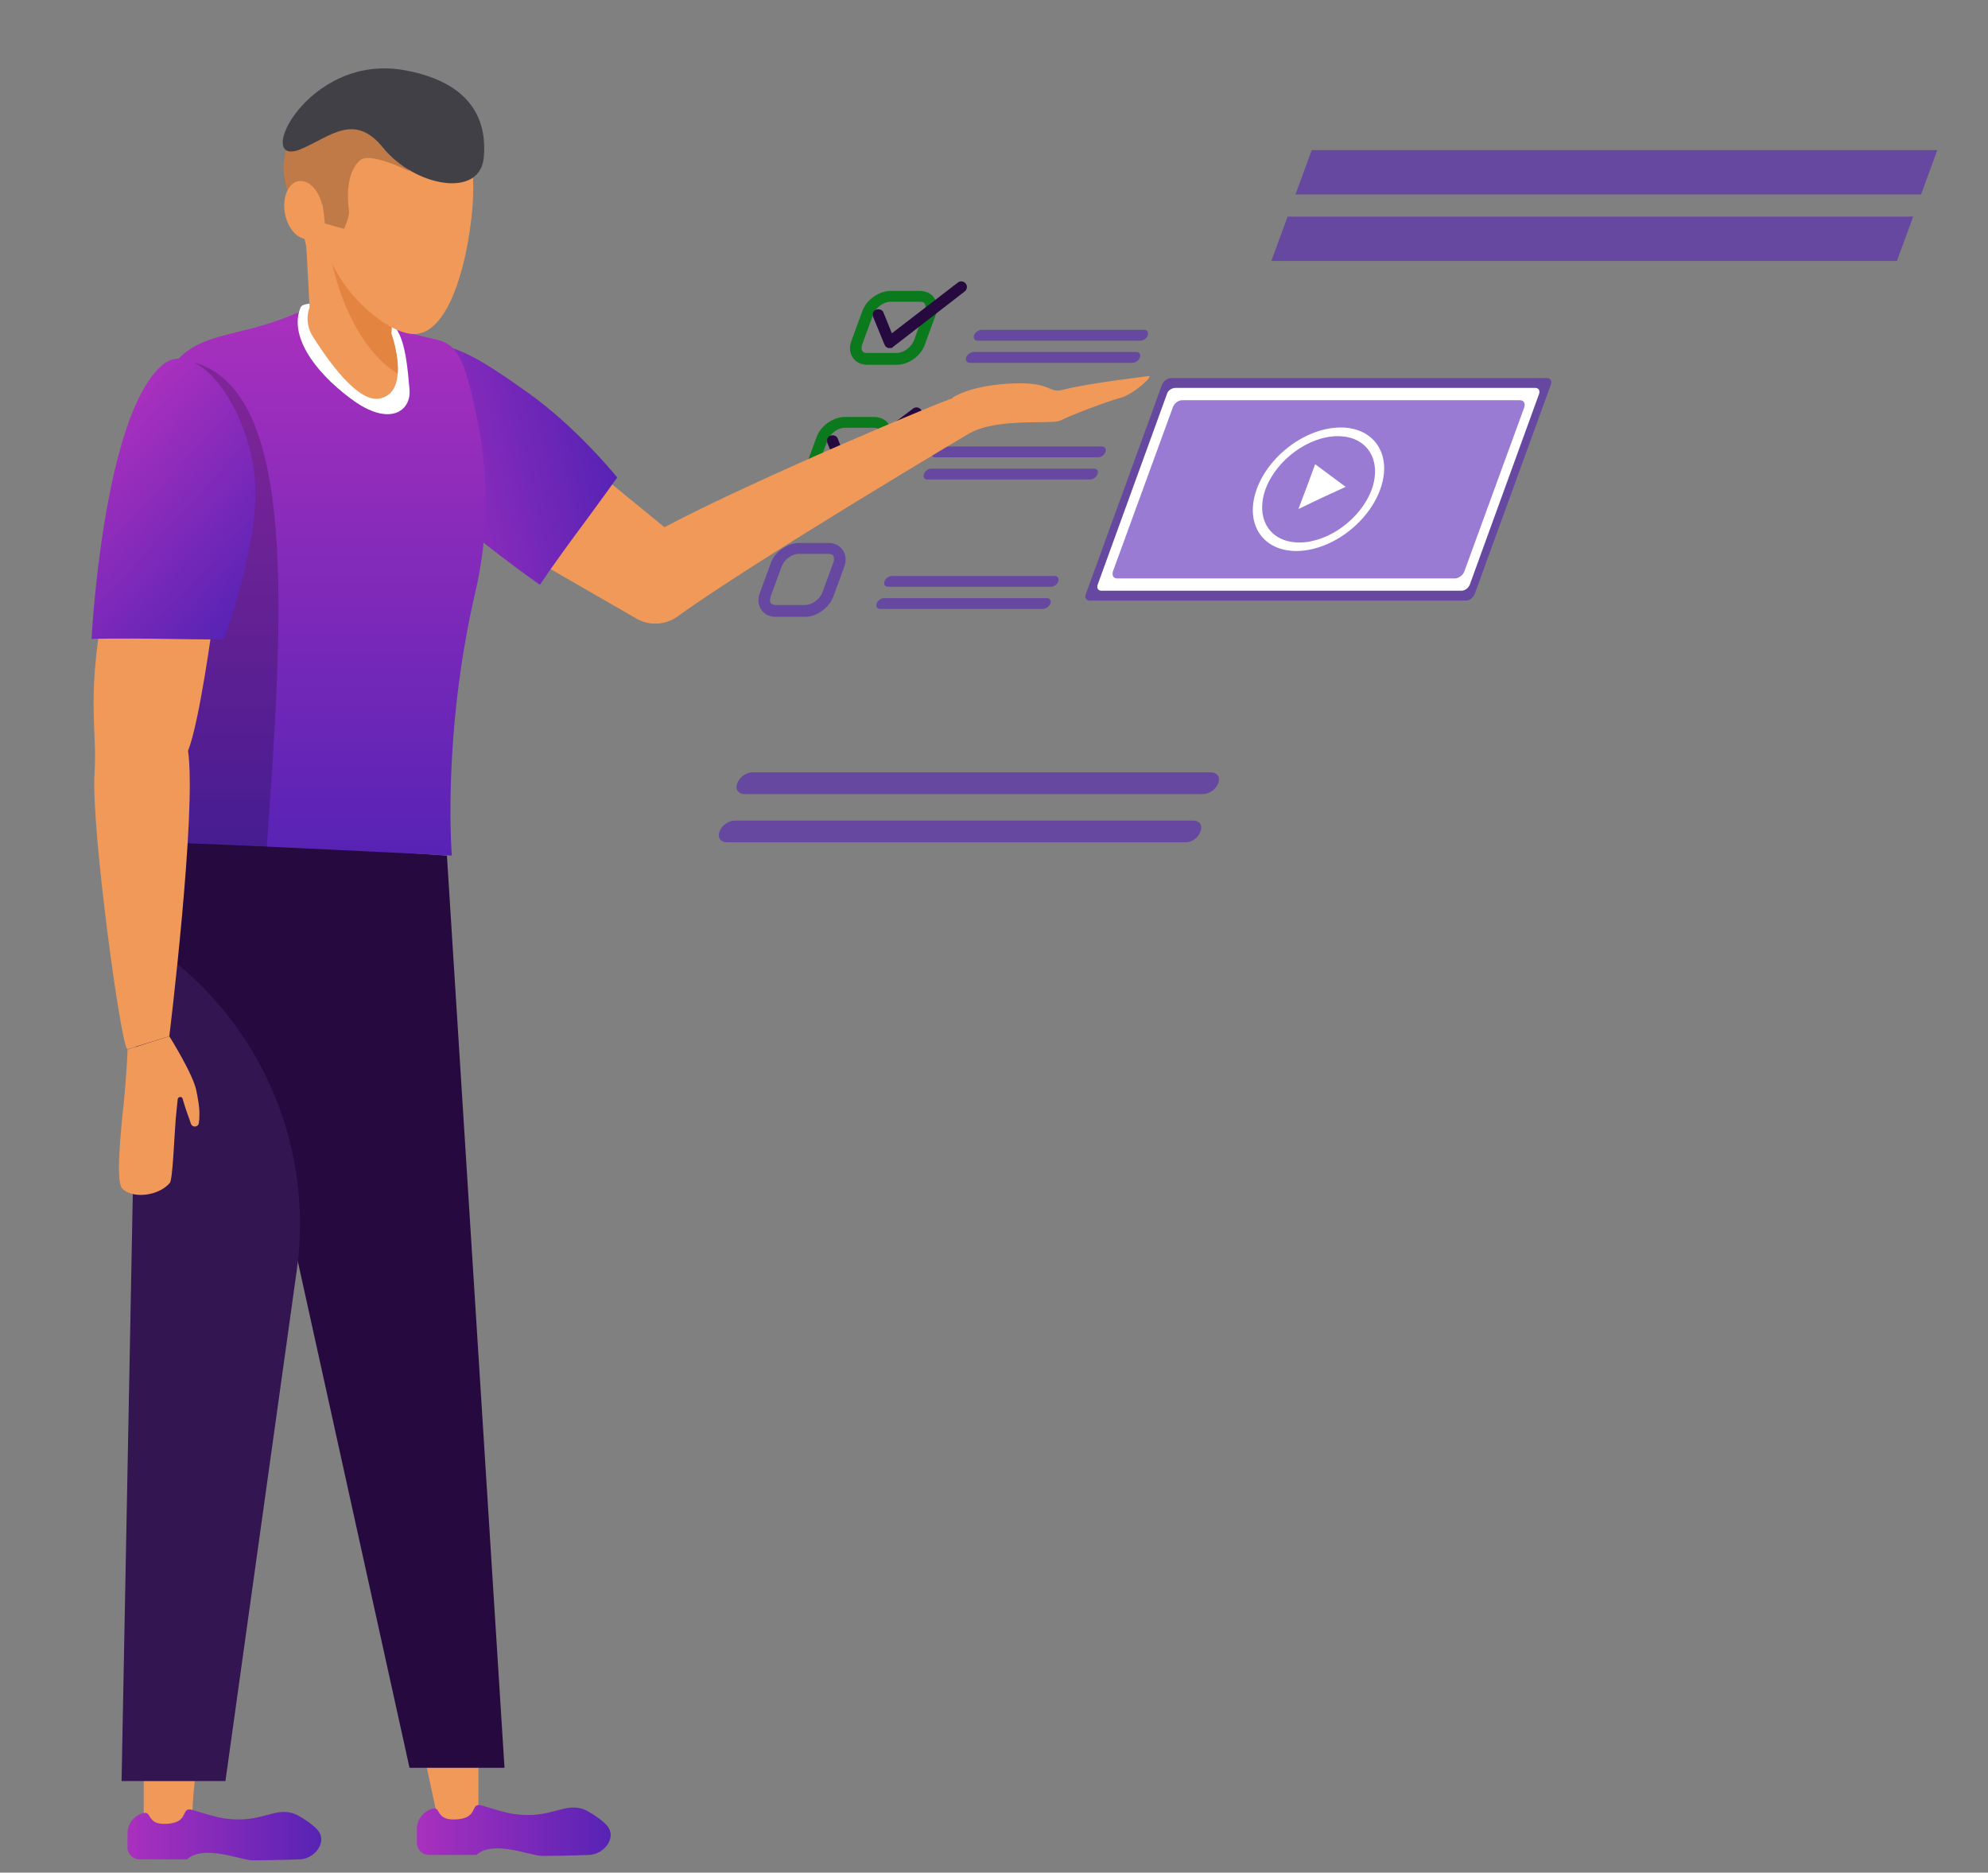 <svg xmlns="http://www.w3.org/2000/svg" viewBox="0 0 403.9 380.4" xml:space="preserve">
  <rect x="0" y="0" width="403.9" height="380.4" fill="#808080" stroke="none"/>
  <path opacity=".6" fill="#5723B5" d="M297.8 122h-76.4c-.7 0-1.1-.6-.8-1.3l15.5-42.6c.3-.7 1.1-1.3 1.8-1.3h76.4c.7 0 1.1.6.8 1.3l-15.5 42.6c-.3.7-1 1.3-1.8 1.3z"/>
  <path fill="#FFF" d="M296.9 120h-73.1c-.7 0-1-.5-.8-1.2L237.1 80c.2-.7 1-1.2 1.7-1.2h73.1c.7 0 1 .5.8 1.2l-14.1 38.8c-.3.7-1 1.2-1.7 1.2z"/>
  <path opacity=".6" fill="#5723B5" d="M295.6 117.5H227c-.8 0-1.1-.6-.9-1.4l12.2-33.4c.3-.8 1.1-1.4 1.9-1.4h68.6c.8 0 1.1.6.9 1.4l-12.2 33.4c-.3.8-1.2 1.4-1.9 1.4z"/>
  <ellipse transform="rotate(-39.843 267.868 99.425)" fill="#FFF" cx="267.9" cy="99.4" rx="15" ry="10.5"/>
  <path opacity=".6" fill="#5723B5" d="M278.7 99.4c-2.2 6-8.8 10.8-14.7 10.8-6 0-9-4.8-6.9-10.8 2.2-6 8.8-10.8 14.7-10.8 6 0 9 4.9 6.9 10.8z"/>
  <path fill="#FFF" d="m273.4 98.9-4.8 2.2-4.8 2.3 1.7-4.5 1.7-4.6 3.1 2.3z"/>
  <path fill="#0A7A1D" d="M182.2 74.1h-6c-1.2 0-2.3-.5-2.9-1.4-.7-1-.8-2.2-.3-3.5l2.2-6c.8-2.3 3.4-4.1 5.7-4.1h6c1.2 0 2.3.5 2.9 1.4.7 1 .8 2.2.3 3.5l-2.2 6c-.8 2.3-3.3 4.1-5.7 4.1zm-1.3-12.8c-1.4 0-3 1.2-3.5 2.6l-2.2 6c-.2.6-.2 1.1 0 1.4.2.4.7.4 1 .4h6c1.4 0 3-1.2 3.5-2.6l2.2-6c.2-.6.2-1.1 0-1.4-.2-.4-.7-.4-1-.4h-6zM172.9 99.7h-6c-1.2 0-2.3-.5-2.9-1.4-.7-1-.8-2.2-.3-3.5l2.2-6c.8-2.3 3.4-4.1 5.7-4.1h6c1.2 0 2.3.5 2.9 1.4.7 1 .8 2.2.3 3.5l-2.2 6c-.8 2.3-3.3 4.1-5.7 4.1zm-1.3-12.8c-1.4 0-3 1.2-3.5 2.6l-2.2 6c-.2.6-.2 1.1 0 1.4.2.3.7.4 1 .4h6c1.4 0 3-1.2 3.5-2.6l2.2-6c.2-.6.2-1.1 0-1.4-.2-.3-.7-.4-1-.4h-6z"/>
  <path opacity=".6" fill="#5723B5" d="M163.6 125.3h-6c-1.2 0-2.3-.5-2.9-1.4-.7-1-.8-2.2-.3-3.5l2.2-6c.8-2.3 3.4-4.1 5.7-4.1h6c1.2 0 2.3.5 2.9 1.4.7 1 .8 2.2.3 3.5l-2.2 6c-.8 2.2-3.3 4.1-5.7 4.1zm-1.3-12.8c-1.4 0-3 1.2-3.5 2.6l-2.2 6c-.2.6-.2 1.1 0 1.4.2.3.7.4 1 .4h6c1.4 0 3-1.2 3.5-2.6l2.2-6c.2-.6.2-1.1 0-1.4-.2-.3-.7-.4-1-.4h-6zM231.7 69.2h-33.1c-.6 0-.9-.5-.7-1.1.2-.6.9-1.1 1.5-1.1h33.1c.6 0 .9.5.7 1.1-.2.6-.8 1.1-1.5 1.1zM230.1 73.7H197c-.6 0-.9-.5-.7-1.1.2-.6.9-1.1 1.5-1.1h33.1c.6 0 .9.5.7 1.1-.2.6-.9 1.1-1.5 1.1zM223.1 92.9H190c-.6 0-.9-.5-.7-1.1.2-.6.9-1.1 1.5-1.1h33.1c.6 0 .9.5.7 1.1-.2.6-.9 1.1-1.5 1.1zM221.5 97.4h-33.1c-.6 0-.9-.5-.7-1.1.2-.6.9-1.1 1.5-1.1h33.1c.6 0 .9.5.7 1.1-.2.6-.9 1.1-1.5 1.1zM213.5 119.2h-33.1c-.6 0-.9-.5-.7-1.1.2-.6.9-1.1 1.5-1.1h33.1c.6 0 .9.5.7 1.1-.2.6-.8 1.1-1.5 1.1zM211.9 123.7h-33.1c-.6 0-.9-.5-.7-1.1.2-.6.9-1.1 1.5-1.1h33.1c.6 0 .9.5.7 1.1-.2.6-.9 1.1-1.5 1.1z"/>
  <path fill="#260A3F" d="M180.8 70.7h-.3c-.4-.1-.6-.3-.8-.7l-2.3-5.6c-.2-.6 0-1.3.6-1.5.6-.2 1.3 0 1.5.6l1.7 4.2 13.4-10.3c.5-.4 1.2-.3 1.6.2.4.5.3 1.2-.2 1.6l-14.6 11.3c-.1.2-.3.2-.6.2zM171.5 96.3h-.3c-.4-.1-.6-.3-.8-.7l-2.3-5.6c-.2-.6 0-1.3.6-1.5.6-.2 1.3 0 1.5.6l1.7 4.2L185.5 83c.5-.4 1.2-.3 1.6.2.4.5.3 1.2-.2 1.6l-14.6 11.3c-.3.1-.5.2-.8.2z"/>
  <path opacity=".6" fill="#5723B5" d="M390.3 39.5H263.2l3.3-9h127.1zM385.4 53H258.3l3.3-9h127.1zM244.5 161.3h-93.3c-1.2 0-1.9-1-1.4-2.2.4-1.2 1.8-2.2 3-2.2h93.3c1.2 0 1.9 1 1.4 2.2-.4 1.2-1.8 2.2-3 2.2zM240.9 171.1h-93.3c-1.2 0-1.9-1-1.4-2.2.4-1.2 1.8-2.2 3-2.2h93.3c1.2 0 1.9 1 1.4 2.2-.4 1.2-1.7 2.2-3 2.2z"/>
  <g>
    <path fill="#F09959" d="M29.2 355.1v16.7s9.9.5 9.9-3.5 1.3-13.2 1.3-13.2H29.2zM85.9 355.3l3.1 14.4s8.2 1 8.2 0v-16.3l-11.3 1.9z"/>
    <path fill="#260A3F" d="m90.8 173.8 11.7 185.3H83.2L60.5 256.2l-31.3-73.5 1.9-13z"/>
    <path fill="#321551" d="M60.3 258 45.8 361.8H24.7L28 189.3l7.3 5.9c18.8 15.1 28.3 38.9 25 62.8z"/>
    <path fill="#F09959" d="M193.9 80.8c1.3 0 5.1 6 5.1 6s-45.7 27.1-61.3 38.4c-2.5 1.8-5.8 2-8.5.4l-34-19.6 9.5-23.7 30.3 24.8c17.8-9.5 57.9-26.3 58.9-26.3z"/>
    <path fill="#F09959" d="M197.2 87.9c5.8-3.1 16.6-1.6 18.3-2.5 1.7-.9 9.4-3.9 12.2-4.6 2.6-.7 6.9-4.6 5.6-4.4-.6.1-11.9 1.4-17 2.7-3.6 1-2.2-1.6-10.8-1.2-8.6.4-12 2.9-12 2.9l3.7 7.1z"/>
    <linearGradient id="a" gradientUnits="userSpaceOnUse" x1="1508.949" y1="-734.003" x2="1533.947" y2="-690.704" gradientTransform="rotate(-71.838 1366.69 672.483)">
      <stop offset="0" style="stop-color:#aa30be"/>
      <stop offset="1" style="stop-color:#5723b5"/>
    </linearGradient>
    <path fill="url(#a)" d="M72.8 74.9c-12.9 9.3 36.9 43.9 36.9 43.9s2-3.2 9.6-13.4c3.1-4.2 6.1-8.4 6.1-8.4s-8.1-10.1-18.1-17.2c-13-9.2-21-14.7-34.5-4.9z"/>
    <linearGradient id="b" gradientUnits="userSpaceOnUse" x1="61.592" y1="62.401" x2="61.592" y2="173.822">
      <stop offset="0" style="stop-color:#aa30be"/>
      <stop offset="1" style="stop-color:#5723b5"/>
    </linearGradient>
    <path fill="url(#b)" d="M62.9 62.4c-18.9 9.3-27.7 1-33.6 26.3-5.9 25.3-5.9 64.4-2.8 82.2 20.9.6 65.3 2.9 65.3 2.9s-2-24.2 4.7-53.2c2.7-11.4 2.9-23.2.6-34.7C94.6 73.8 93.3 70 88.7 69c-7-1.6-25.8-6.6-25.8-6.6z"/>
    <path opacity=".2" d="m39.4 73.6-8.6 40-6.2 32.1c-.1 9.3.6 17.8 1.9 25.3.1.4 11.2.4 11.6.4 13.4.6 16.1.7 16.1.7 3.4-47.5 6.3-92.5-14.8-98.5z"/>
    <path fill="#FFF" d="M61.1 62.4C58.7 68 63.6 75.3 71.3 81c7.7 5.8 12.3 2.6 11.9-1.9-.4-4.5-.8-9.3-2.6-12.2-1.8-2.9-16-5.3-16-5.3s-3.1-.1-3.5.8z"/>
    <path fill="#F09959" d="m62.2 49.4.7 13c-.7 1.9-.5 4 .5 5.7 3 4.8 9.4 14.1 14 12.8 6.2-1.6 2.1-13.2 2.1-13.2l1.9-29-19.2 10.7z"/>
    <path fill="#E38540" d="m75.1 36.2-7.3-3-2.2 5.7c1 24.3 10.4 34.2 15.2 37 .3-3.7-1.3-8.1-1.3-8.1l.9-19.7-5.3-11.9z"/>
    <path fill="#F09959" d="M95.4 47.1c-1.4 9.6-5.2 21.7-12.1 20.7-6.9-1-18.7-12.9-17.3-22.5 1.4-9.6 16.9-21.2 23.8-20.2 6.9 1 7.1 12.4 5.6 22zM43.2 126.7s-22-4.6-22.4-2.4c-3.2 18.6-1 23.8-1.6 32.8-.7 11.3 5.5 56.3 6.7 56 1.2-.3 8.5-2.6 8.5-2.6s5.6-45.7 3.8-58c2.3-5.6 5-25.8 5-25.8z"/>
    <linearGradient id="c" gradientUnits="userSpaceOnUse" x1="249.873" y1="-271.286" x2="273.365" y2="-230.596" gradientTransform="rotate(-17.503 1310.326 664.661)">
      <stop offset="0" style="stop-color:#aa30be"/>
      <stop offset="1" style="stop-color:#5723b5"/>
    </linearGradient>
    <path fill="url(#c)" d="M32.8 74.3c-11.9 10.6-14.2 55.5-14.2 55.5s3.8-.2 16.5 0c5.3.1 10.4.1 10.4.1s6.5-17.7 6.4-30c-.1-15.7-11.8-32.1-19.1-25.6z"/>
    <path fill="#F09959" d="M61.7 24.1c-10.2 12.6 1.9 18.9.8 31.2 2.3.8 4.2-.8 5.8-4.4 1.6-3.6 13.8-26.3 13.8-26.3l-20.4-.5z"/>
    <path opacity=".2" d="M60.9 28c-2.9-.5-4.3 5.7-2.6 10.7 2 3.7 6.7 3.7 7.1 2.8.2-.5.6 3.9.6 3.9l3.9 1.1s1.2-2.6 1-3.8c-.2-1.3-.9-7.3 2.2-10.1 2-1.9 10.1 2.2 10.1 2.2l-7.9-11.4L60.9 28z"/>
    <path fill="#424047" d="M98.3 31.9c-.7 8.6-14.1 5.9-20.4-1.8-5.9-7.4-10.8-2.3-16.8.2-9.9 4.1 1.3-19.8 21.3-16 15 2.8 16.4 11.9 15.9 17.6z"/>
    <path fill="#F09959" d="M65.5 41.9c.6 3.2-.6 6.2-2.7 6.6-2.1.4-4.3-1.9-4.9-5.1-.6-3.2.6-6.2 2.7-6.6 2.1-.4 4.3 1.9 4.9 5.1zM34.4 210.5s4.9 7.8 5.5 11.1c.3 1.5.7 3.4.6 5.2 0 .3 0 .7-.1 1.3-.1.9-1.3 1-1.6.2-.7-1.9-1.3-3.7-1.7-5.1-.1-.5-.9-.5-1 .1-.1 1.3-.3 2.7-.4 4-.3 3.6-.6 12.3-1.2 13-2.4 2.8-7.8 3.2-9.7 1.1-1.3-1.5-.3-11.3.4-17.9.3-3.1.7-8.4.7-10.3l8.5-2.7z"/>
    <linearGradient id="d" gradientUnits="userSpaceOnUse" x1="25.928" y1="372.752" x2="65.258" y2="372.752">
      <stop offset="0" style="stop-color:#aa30be"/>
      <stop offset="1" style="stop-color:#5723b5"/>
    </linearGradient>
    <path fill="url(#d)" d="M29.2 368.3h-.1c-1.9.5-3.2 2.2-3.2 4.2v2.8c0 1.3 1.1 2.4 2.4 2.4H38c3.4-3.1 11 .2 13.3.2 4.8 0 9.5-.2 9.5-.2 2.9 0 5.6-3.2 4-5.6-.8-1.2-3.1-2.7-4.4-3.4-4.4-2.1-6.9 1.8-14.7.7-2.1-.3-4.4-1.1-6.5-1.7-2.8-.9-.3 2.8-5.9 2.8-3.4 0-2.5-2.6-4.1-2.2z"/>
    <linearGradient id="e" gradientUnits="userSpaceOnUse" x1="84.646" y1="371.824" x2="123.976" y2="371.824">
      <stop offset="0" style="stop-color:#aa30be"/>
      <stop offset="1" style="stop-color:#5723b5"/>
    </linearGradient>
    <path fill="url(#e)" d="M88 367.4h-.1c-1.9.5-3.2 2.2-3.2 4.2v2.8c0 1.3 1.1 2.4 2.4 2.4h9.7c3.4-3.1 11 .2 13.3.2 4.8 0 9.5-.2 9.5-.2 2.9 0 5.6-3.2 4-5.6-.8-1.2-3.1-2.7-4.4-3.4-4.4-2.1-6.9 1.8-14.7.7-2.1-.3-4.4-1.1-6.5-1.7-2.8-.9-.3 2.8-5.9 2.8-3.5 0-2.6-2.6-4.1-2.2z"/>
  </g>
</svg>
